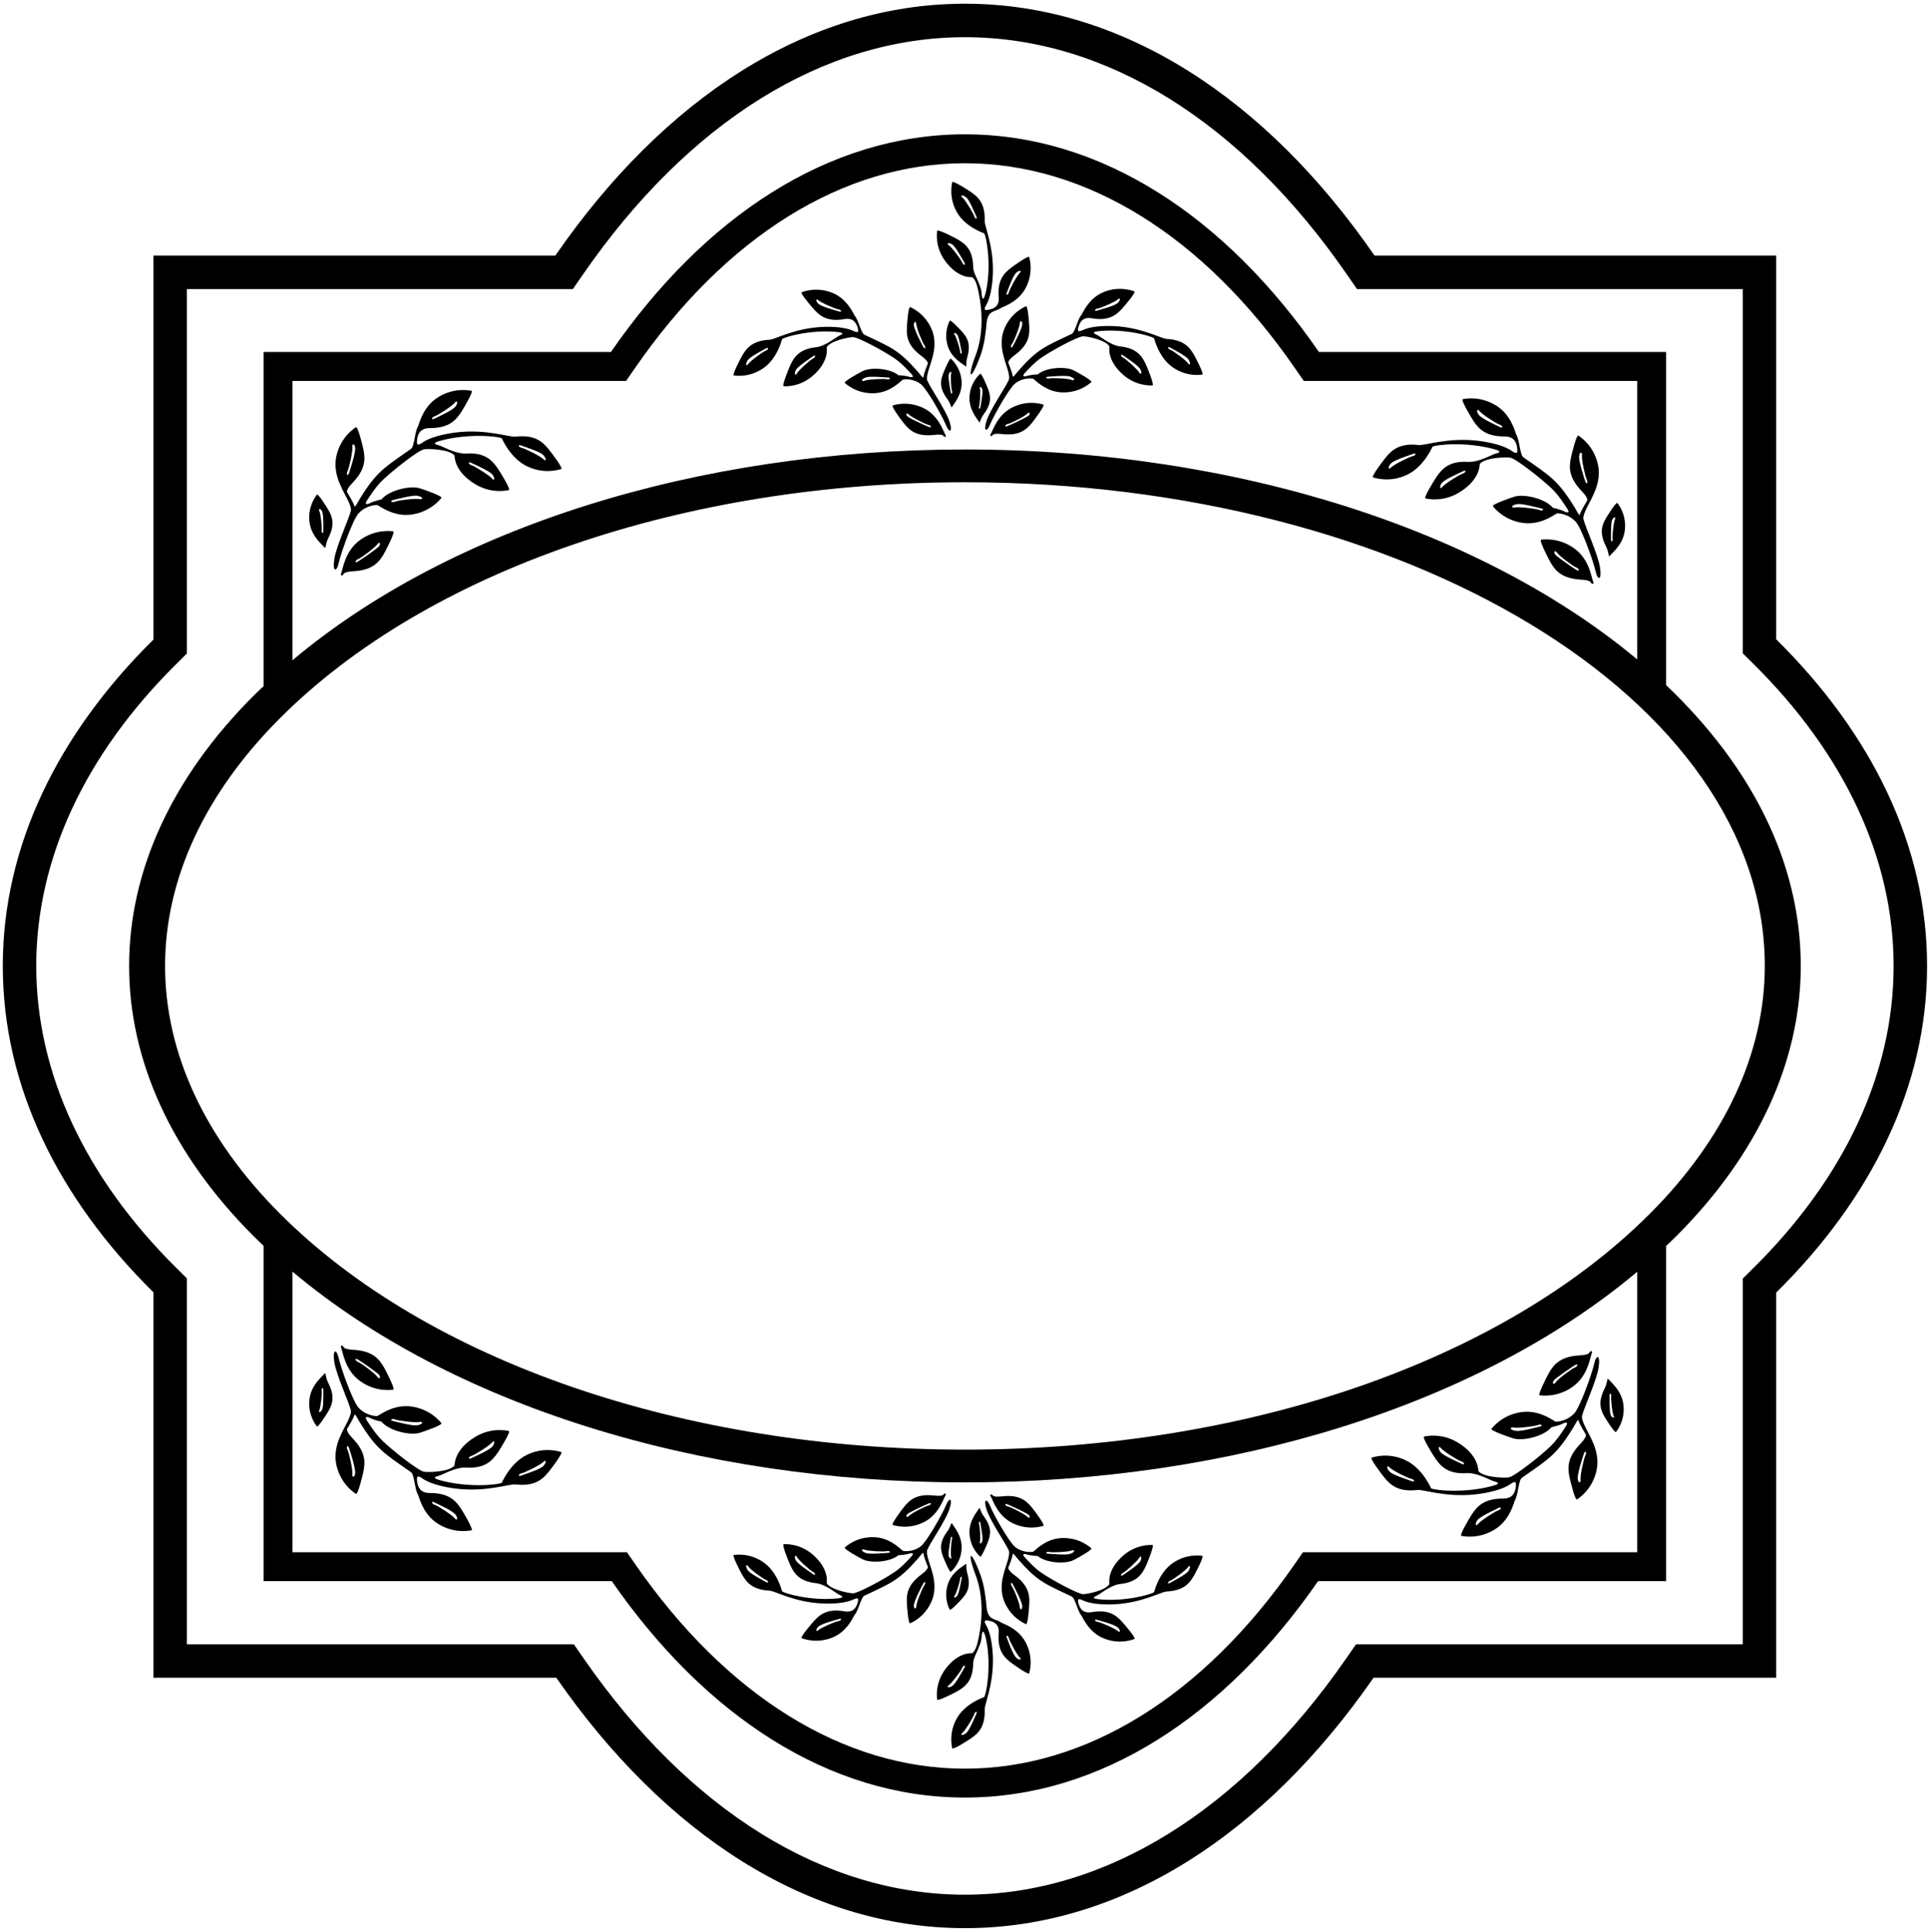 <?xml version="1.0" encoding="UTF-8"?>
<svg xmlns="http://www.w3.org/2000/svg" xmlns:xlink="http://www.w3.org/1999/xlink" width="515pt" height="516pt" viewBox="0 0 515 516" version="1.1">
<g id="surface1">
<path style=" stroke:none;fill-rule:nonzero;fill:rgb(0%,0%,0%);fill-opacity:1;" d="M 474.453 170.762 L 474.453 68.27 L 367.16 68.27 C 338.316 26.488 299.914 0.992 257.75 0.992 C 215.59 0.992 177.184 26.488 148.34 68.27 L 40.98 68.27 L 40.98 170.828 C 15.512 196.004 0.746 225.914 0.746 258 C 0.746 290.086 15.512 319.996 40.98 345.172 L 40.98 448.117 L 148.602 448.117 C 177.418 489.672 215.719 515.004 257.75 515.004 C 299.781 515.004 338.082 489.672 366.898 448.117 L 474.453 448.117 L 474.453 345.238 C 499.965 320.047 514.758 290.113 514.758 258 C 514.758 225.887 499.965 195.953 474.453 170.762 Z M 468.172 338.879 L 465.516 341.504 L 465.516 439.18 L 362.219 439.18 L 359.555 443.023 C 331.363 483.68 295.207 506.07 257.75 506.07 C 220.293 506.07 184.141 483.68 155.945 443.023 L 153.281 439.18 L 49.918 439.18 L 49.918 341.441 L 47.266 338.816 C 22.676 314.512 9.68 286.566 9.68 258 C 9.68 229.434 22.676 201.488 47.266 177.184 L 49.918 174.559 L 49.918 77.207 L 153.027 77.207 L 155.695 73.348 C 183.926 32.453 220.172 9.934 257.75 9.934 C 295.328 9.934 331.574 32.453 359.805 73.348 L 362.473 77.207 L 465.516 77.207 L 465.516 174.496 L 468.172 177.121 C 492.801 201.438 505.816 229.406 505.816 258 C 505.816 286.594 492.801 314.562 468.172 338.879 "/>
<path style=" stroke:none;fill-rule:nonzero;fill:rgb(0%,0%,0%);fill-opacity:1;" d="M 445.043 183.004 L 445.043 94.02 L 352.312 94.02 C 327.379 57.91 294.191 35.875 257.75 35.875 C 221.309 35.875 188.121 57.91 163.188 94.02 L 70.402 94.02 L 70.402 183.262 C 69.492 184.129 68.574 184.996 67.691 185.879 C 45.973 207.598 34.488 232.539 34.488 258 C 34.488 283.461 45.973 308.402 67.691 330.121 C 68.574 331.004 69.492 331.871 70.402 332.738 L 70.402 422.316 L 163.414 422.316 C 188.32 458.23 221.422 480.125 257.75 480.125 C 294.078 480.125 327.18 458.23 352.086 422.316 L 445.043 422.316 L 445.043 332.793 C 445.973 331.906 446.906 331.023 447.809 330.121 C 469.527 308.402 481.012 283.461 481.012 258 C 481.012 230.363 467.781 204.605 445.043 183.004 Z M 78.125 101.746 L 167.242 101.746 L 169.547 98.41 C 193.945 63.066 225.273 43.602 257.75 43.602 C 290.227 43.602 321.555 63.066 345.953 98.41 L 348.258 101.746 L 437.316 101.746 L 437.316 176.129 C 396.613 142.137 331.281 120.059 257.75 120.059 C 186.156 120.059 120.297 140.91 78.125 176.355 Z M 437.316 414.59 L 348.039 414.59 L 345.734 417.914 C 321.371 453.051 290.121 472.402 257.75 472.402 C 225.379 472.402 194.129 453.051 169.766 417.914 L 167.461 414.59 L 78.125 414.59 L 78.125 339.645 C 120.297 375.09 186.156 395.941 257.75 395.941 C 329.309 395.941 395.145 375.109 437.316 339.691 Z M 440.695 324.188 C 401.246 363.641 332.855 387.191 257.75 387.191 C 182.645 387.191 114.254 363.641 74.805 324.188 C 54.711 304.098 44.094 281.211 44.094 258 C 44.094 234.789 54.711 211.902 74.805 191.812 C 114.254 152.359 182.645 128.809 257.75 128.809 C 375.562 128.809 471.406 186.762 471.406 258 C 471.406 281.211 460.789 304.098 440.695 324.188 "/>
<path style=" stroke:none;fill-rule:nonzero;fill:rgb(0%,0%,0%);fill-opacity:1;" d="M 411.273 372.676 C 411.859 372.746 415.969 373.336 420.082 370.398 C 424.191 367.465 424.703 362.652 425.145 361.59 C 425.512 360.711 424.852 360.785 424.633 361.152 C 424.41 361.52 424.191 361.887 421.77 362.031 C 416.75 362.336 414.996 364.492 413.695 366.801 C 413.035 367.977 410.688 372.602 411.273 372.676 Z M 415.262 368.496 C 416.031 367.777 419.738 365.184 420.742 364.602 C 421.621 364.086 421.477 364.969 420.668 365.262 C 419.859 365.555 416.117 368.344 415.531 369.227 C 414.941 370.105 414.375 369.328 415.262 368.496 "/>
<path style=" stroke:none;fill-rule:nonzero;fill:rgb(0%,0%,0%);fill-opacity:1;" d="M 431.664 382.48 C 431.953 382.105 434.027 379.516 433.676 375.488 C 433.324 371.465 430.219 369.152 429.668 368.418 C 429.211 367.809 429.48 369.195 428.598 370.922 C 426.77 374.504 427.539 376.59 428.605 378.426 C 429.145 379.359 431.375 382.855 431.664 382.48 Z M 429.949 372.676 C 429.953 371.859 430.504 372.32 430.375 372.996 C 430.25 373.672 430.648 377.383 431.02 378.145 C 431.387 378.91 430.551 378.793 430.223 377.879 C 429.875 376.926 429.945 373.605 429.949 372.676 "/>
<path style=" stroke:none;fill-rule:nonzero;fill:rgb(0%,0%,0%);fill-opacity:1;" d="M 378.602 397.973 C 380.242 397.781 386.371 400.09 394.512 399.098 C 397.613 398.723 401.414 397.848 403.438 396.41 C 404.941 395.34 405.059 395.914 404.871 397.305 C 404.699 398.605 404.094 400.273 401.496 400.266 C 396.469 400.25 394.582 402.293 393.137 404.516 C 392.402 405.645 389.77 410.113 390.348 410.223 C 390.93 410.332 394.996 411.18 399.281 408.508 C 402.883 406.27 404.031 402.559 404.609 400.809 C 405.57 399.312 405.57 395.379 406.551 394.695 C 413.797 389.621 415.746 388.609 420.254 381.285 C 421.035 380.016 421.523 378.742 421.719 379.621 C 421.895 380.414 423.617 383.16 423.621 383.176 C 423.695 383.598 423.281 384.469 422.199 385.582 C 418.695 389.188 418.691 391.879 419.223 394.477 C 419.492 395.797 420.746 400.828 421.238 400.5 C 421.73 400.172 425.223 397.922 426.402 393.012 C 427.258 389.473 426.062 386.43 425.191 384.594 C 424.594 383.059 422.262 379.574 422.602 378.156 C 423.121 375.965 426.449 368.816 427.004 365.336 C 427.562 361.836 426.418 361.613 425.828 364.258 C 425.242 366.898 422.113 375.707 420.547 377.469 C 419.043 379.16 416.742 379.762 415.52 379.723 C 414.012 378.805 410.664 376.555 406.34 377.18 C 401.34 377.898 398.777 381.164 398.402 381.625 C 398.027 382.082 402.922 383.801 404.215 384.191 C 406.75 384.961 412.32 383.707 414.457 381.188 C 414.461 381.188 416.387 380.844 417.809 380.062 C 418.461 379.867 418.996 379.867 418.184 381.09 C 417.285 382.434 415.957 384.574 414.086 386.375 C 411.445 388.922 404.496 394.402 403.027 394.598 C 401.559 394.793 396.273 394.598 394.906 392.934 C 394.863 392.883 395.141 388.738 389.359 385.27 C 385.027 382.672 380.977 383.586 380.398 383.707 C 379.816 383.824 382.527 388.246 383.281 389.363 C 384.762 391.562 386.691 393.781 391.711 393.477 C 394.641 393.297 398.039 395.406 399.113 395.672 C 399.973 395.887 400.922 396.23 399.051 396.773 C 391.625 398.934 383.246 398.105 382.27 397.52 C 382.258 397.512 380.031 392.199 375.473 390.031 C 370.91 387.859 366.969 389.16 366.402 389.336 C 365.836 389.508 368.961 393.648 369.816 394.691 C 371.5 396.738 373.605 398.555 378.602 397.973 Z M 400.195 403.418 C 399.371 403.66 395.457 406.207 394.816 407.051 C 394.176 407.891 393.891 406.949 394.66 406.008 C 395.555 404.926 399.273 403.285 400.309 402.766 C 401.223 402.309 401.02 403.176 400.195 403.418 Z M 423.484 388.742 C 423.066 389.492 422.062 394.055 422.195 395.105 C 422.328 396.152 421.613 396.273 421.445 395.07 C 421.266 393.766 422.73 389.297 423.105 388.195 C 423.434 387.23 423.902 387.992 423.484 388.742 Z M 411.328 381.039 C 410.203 381.309 406.117 382.391 404.922 382.195 C 403.027 381.887 403.336 381.07 404.367 381.301 C 405.402 381.531 410.035 380.957 410.82 380.613 C 411.605 380.266 412.32 380.801 411.328 381.039 Z M 390.48 390.996 C 389.434 390.492 385.562 388.816 384.777 387.848 C 384.016 386.898 384.262 385.973 384.914 386.805 C 385.57 387.637 389.527 390.117 390.355 390.344 C 391.184 390.57 391.398 391.438 390.48 390.996 Z M 371.199 391.984 C 371.93 392.75 376.105 394.84 376.949 394.984 C 377.797 395.133 378.098 395.977 377.141 395.625 C 376.051 395.223 371.965 393.949 371.16 393.035 C 370.203 391.945 370.465 391.219 371.199 391.984 "/>
<path style=" stroke:none;fill-rule:nonzero;fill:rgb(0%,0%,0%);fill-opacity:1;" d="M 96.23 368.91 C 100.34 371.844 104.453 371.258 105.039 371.184 C 105.625 371.109 103.277 366.488 102.617 365.312 C 101.316 363.004 99.562 360.848 94.543 360.543 C 92.121 360.395 91.902 360.027 91.68 359.66 C 91.461 359.293 90.801 359.219 91.168 360.102 C 91.609 361.16 92.121 365.973 96.23 368.91 Z M 95.57 363.109 C 96.574 363.695 100.281 366.289 101.051 367.008 C 101.938 367.84 101.367 368.617 100.781 367.734 C 100.195 366.855 96.453 364.066 95.645 363.77 C 94.836 363.477 94.691 362.598 95.57 363.109 "/>
<path style=" stroke:none;fill-rule:nonzero;fill:rgb(0%,0%,0%);fill-opacity:1;" d="M 86.645 366.93 C 86.094 367.664 82.984 369.973 82.633 374 C 82.281 378.023 84.359 380.617 84.648 380.992 C 84.938 381.367 87.168 377.867 87.707 376.938 C 88.773 375.102 89.543 373.016 87.715 369.434 C 86.828 367.703 87.102 366.316 86.645 366.93 Z M 86.09 376.391 C 85.762 377.305 84.926 377.422 85.293 376.656 C 85.66 375.895 86.062 372.18 85.934 371.504 C 85.809 370.828 86.355 370.371 86.359 371.188 C 86.367 372.113 86.438 375.434 86.09 376.391 "/>
<path style=" stroke:none;fill-rule:nonzero;fill:rgb(0%,0%,0%);fill-opacity:1;" d="M 140.84 388.539 C 136.277 390.711 134.055 396.023 134.043 396.031 C 133.066 396.617 124.688 397.441 117.262 395.285 C 115.391 394.742 116.34 394.395 117.199 394.184 C 118.27 393.918 121.672 391.809 124.602 391.984 C 129.621 392.289 131.551 390.074 133.031 387.875 C 133.785 386.758 136.496 382.336 135.914 382.215 C 135.336 382.098 131.285 381.184 126.953 383.781 C 121.172 387.246 121.449 391.395 121.406 391.441 C 120.035 393.105 114.754 393.305 113.285 393.105 C 111.816 392.91 104.867 387.43 102.227 384.887 C 100.355 383.086 99.027 380.941 98.129 379.602 C 97.312 378.379 97.852 378.379 98.504 378.574 C 99.926 379.355 101.852 379.699 101.855 379.699 C 103.992 382.219 109.562 383.473 112.098 382.703 C 113.387 382.312 118.281 380.594 117.91 380.133 C 117.535 379.676 114.973 376.41 109.973 375.688 C 105.645 375.066 102.301 377.316 100.793 378.23 C 99.57 378.273 97.27 377.672 95.766 375.98 C 94.199 374.219 91.07 365.41 90.48 362.77 C 89.895 360.125 88.75 360.348 89.309 363.844 C 89.863 367.324 93.188 374.473 93.711 376.664 C 94.051 378.086 91.719 381.566 91.121 383.102 C 90.25 384.938 89.055 387.984 89.906 391.52 C 91.09 396.434 94.582 398.68 95.074 399.008 C 95.566 399.34 96.82 394.305 97.09 392.984 C 97.621 390.387 97.613 387.699 94.113 384.094 C 93.031 382.98 92.617 382.109 92.691 381.688 C 92.695 381.672 94.414 378.926 94.594 378.133 C 94.789 377.254 95.277 378.523 96.059 379.797 C 100.566 387.121 102.512 388.133 109.762 393.203 C 110.738 393.891 110.742 397.824 111.699 399.32 C 112.277 401.066 113.43 404.777 117.027 407.02 C 121.316 409.688 125.383 408.844 125.965 408.73 C 126.547 408.621 123.906 404.156 123.176 403.027 C 121.73 400.801 119.84 398.762 114.812 398.777 C 112.219 398.785 111.613 397.117 111.438 395.816 C 111.254 394.426 111.371 393.852 112.875 394.922 C 114.898 396.359 118.699 397.23 121.797 397.609 C 129.938 398.598 136.07 396.293 137.711 396.484 C 142.703 397.062 144.812 395.246 146.496 393.199 C 147.352 392.16 150.477 388.02 149.91 387.844 C 149.344 387.672 145.402 386.371 140.84 388.539 Z M 125.957 388.855 C 126.785 388.625 130.738 386.145 131.395 385.312 C 132.051 384.484 132.297 385.41 131.531 386.355 C 130.75 387.328 126.879 389.004 125.832 389.508 C 124.914 389.949 125.129 389.082 125.957 388.855 Z M 105.492 379.121 C 106.277 379.469 110.91 380.039 111.945 379.812 C 112.977 379.578 113.281 380.395 111.395 380.703 C 110.191 380.902 106.109 379.82 104.98 379.547 C 103.988 379.312 104.703 378.777 105.492 379.121 Z M 93.207 386.707 C 93.582 387.805 95.047 392.277 94.863 393.582 C 94.699 394.785 93.98 394.664 94.117 393.613 C 94.25 392.562 93.246 388.004 92.828 387.254 C 92.41 386.504 92.879 385.742 93.207 386.707 Z M 116.004 401.273 C 117.039 401.797 120.758 403.438 121.652 404.52 C 122.422 405.457 122.137 406.402 121.496 405.559 C 120.855 404.719 116.941 402.172 116.117 401.93 C 115.293 401.688 115.09 400.816 116.004 401.273 Z M 145.152 391.547 C 144.348 392.457 140.262 393.734 139.172 394.133 C 138.215 394.484 138.516 393.645 139.359 393.496 C 140.207 393.348 144.383 391.258 145.113 390.496 C 145.848 389.73 146.109 390.453 145.152 391.547 "/>
<path style=" stroke:none;fill-rule:nonzero;fill:rgb(0%,0%,0%);fill-opacity:1;" d="M 420.453 146.438 C 416.344 143.504 412.23 144.09 411.645 144.164 C 411.059 144.238 413.406 148.859 414.066 150.035 C 415.367 152.348 417.121 154.504 422.141 154.809 C 424.562 154.953 424.785 155.32 425.004 155.688 C 425.223 156.055 425.887 156.129 425.52 155.246 C 425.074 154.188 424.562 149.375 420.453 146.438 Z M 421.113 152.238 C 420.109 151.652 416.402 149.059 415.637 148.34 C 414.746 147.512 415.316 146.734 415.902 147.613 C 416.488 148.492 420.234 151.285 421.039 151.578 C 421.848 151.871 421.996 152.754 421.113 152.238 "/>
<path style=" stroke:none;fill-rule:nonzero;fill:rgb(0%,0%,0%);fill-opacity:1;" d="M 430.039 148.422 C 430.59 147.684 433.699 145.375 434.051 141.352 C 434.402 137.324 432.324 134.73 432.035 134.355 C 431.746 133.98 429.516 137.48 428.977 138.41 C 427.91 140.246 427.141 142.332 428.973 145.914 C 429.855 147.645 429.582 149.031 430.039 148.422 Z M 430.594 138.957 C 430.926 138.043 431.758 137.93 431.391 138.691 C 431.023 139.453 430.621 143.168 430.75 143.844 C 430.875 144.52 430.328 144.977 430.324 144.16 C 430.32 143.234 430.246 139.914 430.594 138.957 "/>
<path style=" stroke:none;fill-rule:nonzero;fill:rgb(0%,0%,0%);fill-opacity:1;" d="M 375.844 126.809 C 380.406 124.637 382.629 119.324 382.641 119.316 C 383.617 118.73 391.996 117.906 399.426 120.062 C 401.297 120.605 400.344 120.953 399.484 121.164 C 398.414 121.43 395.012 123.539 392.082 123.363 C 387.062 123.059 385.133 125.273 383.652 127.473 C 382.902 128.59 380.188 133.012 380.77 133.133 C 381.348 133.254 385.398 134.168 389.73 131.566 C 395.512 128.102 395.234 123.953 395.277 123.906 C 396.648 122.242 401.934 122.047 403.398 122.242 C 404.867 122.438 411.816 127.918 414.461 130.461 C 416.328 132.262 417.66 134.406 418.555 135.746 C 419.371 136.973 418.832 136.969 418.184 136.773 C 416.758 135.992 414.836 135.648 414.828 135.648 C 412.691 133.129 407.121 131.875 404.586 132.645 C 403.297 133.039 398.402 134.754 398.773 135.215 C 399.148 135.672 401.715 138.938 406.711 139.66 C 411.039 140.285 414.387 138.031 415.891 137.117 C 417.113 137.074 419.414 137.68 420.918 139.367 C 422.484 141.129 425.617 149.938 426.203 152.578 C 426.789 155.223 427.938 155 427.379 151.504 C 426.82 148.023 423.496 140.875 422.973 138.684 C 422.637 137.262 424.965 133.781 425.562 132.246 C 426.434 130.41 427.629 127.363 426.777 123.828 C 425.594 118.914 422.102 116.668 421.609 116.34 C 421.117 116.012 419.867 121.043 419.598 122.363 C 419.062 124.961 419.07 127.648 422.57 131.258 C 423.652 132.371 424.066 133.238 423.992 133.66 C 423.992 133.68 422.27 136.426 422.094 137.215 C 421.898 138.098 421.406 136.824 420.625 135.551 C 416.117 128.227 414.172 127.219 406.922 122.145 C 405.945 121.461 405.941 117.523 404.984 116.027 C 404.406 114.281 403.254 110.57 399.656 108.328 C 395.367 105.66 391.301 106.504 390.723 106.617 C 390.141 106.727 392.777 111.191 393.512 112.324 C 394.953 114.547 396.844 116.586 401.871 116.574 C 404.465 116.566 405.07 118.23 405.246 119.531 C 405.434 120.926 405.312 121.496 403.809 120.43 C 401.785 118.988 397.984 118.117 394.887 117.738 C 386.746 116.75 380.613 119.055 378.973 118.863 C 373.98 118.285 371.871 120.102 370.188 122.148 C 369.332 123.188 366.211 127.328 366.773 127.504 C 367.34 127.68 371.285 128.977 375.844 126.809 Z M 390.727 126.492 C 389.898 126.723 385.945 129.203 385.289 130.035 C 384.633 130.863 384.387 129.938 385.152 128.992 C 385.934 128.02 389.809 126.344 390.852 125.84 C 391.773 125.398 391.555 126.266 390.727 126.492 Z M 411.191 136.227 C 410.406 135.879 405.773 135.309 404.742 135.535 C 403.707 135.77 403.402 134.953 405.293 134.645 C 406.492 134.445 410.574 135.527 411.703 135.801 C 412.695 136.039 411.98 136.574 411.191 136.227 Z M 423.477 128.641 C 423.105 127.543 421.637 123.07 421.82 121.77 C 421.988 120.562 422.703 120.684 422.566 121.734 C 422.438 122.785 423.438 127.344 423.855 128.094 C 424.273 128.844 423.809 129.605 423.477 128.641 Z M 400.684 114.074 C 399.645 113.555 395.926 111.914 395.035 110.828 C 394.262 109.891 394.547 108.945 395.188 109.789 C 395.828 110.633 399.742 113.176 400.566 113.418 C 401.391 113.66 401.594 114.531 400.684 114.074 Z M 371.531 123.805 C 372.336 122.891 376.422 121.613 377.512 121.215 C 378.469 120.863 378.172 121.703 377.324 121.852 C 376.477 122 372.301 124.09 371.57 124.855 C 370.84 125.617 370.574 124.895 371.531 123.805 "/>
<path style=" stroke:none;fill-rule:nonzero;fill:rgb(0%,0%,0%);fill-opacity:1;" d="M 105.039 141.93 C 104.453 141.855 100.34 141.27 96.23 144.203 C 92.121 147.141 91.609 151.953 91.168 153.012 C 90.801 153.895 91.461 153.82 91.68 153.453 C 91.902 153.086 92.121 152.719 94.543 152.57 C 99.562 152.27 101.316 150.113 102.617 147.801 C 103.277 146.629 105.625 142.004 105.039 141.93 Z M 101.051 146.105 C 100.281 146.824 96.574 149.418 95.57 150.004 C 94.691 150.516 94.836 149.637 95.645 149.344 C 96.453 149.051 100.195 146.262 100.781 145.379 C 101.367 144.496 101.938 145.277 101.051 146.105 "/>
<path style=" stroke:none;fill-rule:nonzero;fill:rgb(0%,0%,0%);fill-opacity:1;" d="M 84.648 132.121 C 84.359 132.496 82.281 135.09 82.633 139.113 C 82.984 143.141 86.094 145.449 86.645 146.188 C 87.102 146.797 86.828 145.41 87.715 143.68 C 89.543 140.098 88.773 138.012 87.707 136.18 C 87.168 135.246 84.938 131.746 84.648 132.121 Z M 86.359 141.93 C 86.355 142.742 85.809 142.285 85.934 141.609 C 86.062 140.934 85.66 137.219 85.293 136.457 C 84.926 135.695 85.762 135.809 86.09 136.723 C 86.438 137.68 86.367 141 86.359 141.93 "/>
<path style=" stroke:none;fill-rule:nonzero;fill:rgb(0%,0%,0%);fill-opacity:1;" d="M 137.711 116.633 C 136.07 116.82 129.938 114.516 121.797 115.504 C 118.699 115.883 114.898 116.754 112.875 118.191 C 111.371 119.262 111.254 118.691 111.438 117.297 C 111.613 115.996 112.219 114.328 114.812 114.34 C 119.84 114.352 121.73 112.312 123.176 110.09 C 123.906 108.957 126.547 104.492 125.965 104.383 C 125.383 104.27 121.316 103.426 117.027 106.094 C 113.43 108.336 112.277 112.047 111.699 113.793 C 110.742 115.289 110.738 119.223 109.762 119.91 C 102.512 124.984 100.566 125.992 96.059 133.316 C 95.277 134.59 94.789 135.863 94.594 134.98 C 94.414 134.188 92.695 131.445 92.691 131.426 C 92.617 131.004 93.031 130.137 94.113 129.023 C 97.613 125.414 97.621 122.727 97.09 120.129 C 96.82 118.809 95.566 113.773 95.074 114.105 C 94.582 114.434 91.09 116.684 89.906 121.594 C 89.055 125.133 90.25 128.176 91.121 130.012 C 91.719 131.547 94.051 135.027 93.711 136.449 C 93.188 138.641 89.863 145.789 89.309 149.27 C 88.75 152.766 89.895 152.988 90.48 150.348 C 91.07 147.703 94.199 138.895 95.766 137.133 C 97.27 135.441 99.57 134.84 100.793 134.883 C 102.301 135.797 105.645 138.051 109.973 137.426 C 114.973 136.703 117.535 133.438 117.91 132.98 C 118.281 132.52 113.387 130.805 112.098 130.41 C 109.562 129.641 103.992 130.895 101.855 133.414 C 101.852 133.414 99.926 133.758 98.504 134.539 C 97.852 134.734 97.312 134.738 98.129 133.512 C 99.027 132.172 100.355 130.027 102.227 128.227 C 104.867 125.684 111.816 120.203 113.285 120.008 C 114.754 119.812 120.035 120.008 121.406 121.672 C 121.449 121.723 121.172 125.867 126.953 129.336 C 131.285 131.934 135.336 131.02 135.914 130.898 C 136.496 130.777 133.785 126.355 133.031 125.238 C 131.551 123.039 129.621 120.824 124.602 121.129 C 121.672 121.309 118.27 119.195 117.199 118.93 C 116.34 118.719 115.391 118.371 117.262 117.828 C 124.688 115.672 133.066 116.496 134.043 117.082 C 134.055 117.09 136.277 122.402 140.84 124.574 C 145.402 126.742 149.344 125.445 149.91 125.27 C 150.477 125.094 147.352 120.953 146.496 119.914 C 144.812 117.867 142.703 116.051 137.711 116.633 Z M 116.117 111.184 C 116.941 110.941 120.855 108.395 121.496 107.555 C 122.137 106.715 122.422 107.656 121.652 108.594 C 120.758 109.68 117.039 111.32 116.004 111.84 C 115.09 112.297 115.293 111.426 116.117 111.184 Z M 92.828 125.859 C 93.246 125.109 94.25 120.551 94.117 119.5 C 93.98 118.449 94.699 118.328 94.863 119.531 C 95.047 120.836 93.582 125.309 93.207 126.406 C 92.879 127.371 92.41 126.609 92.828 125.859 Z M 104.98 133.566 C 106.109 133.297 110.191 132.211 111.395 132.41 C 113.281 132.719 112.977 133.535 111.945 133.305 C 110.91 133.074 106.277 133.645 105.492 133.992 C 104.703 134.34 103.988 133.805 104.98 133.566 Z M 125.832 123.605 C 126.879 124.109 130.75 125.785 131.531 126.758 C 132.297 127.703 132.051 128.629 131.395 127.801 C 130.738 126.969 126.785 124.488 125.957 124.262 C 125.129 124.031 124.914 123.164 125.832 123.605 Z M 145.113 122.617 C 144.383 121.855 140.207 119.766 139.359 119.617 C 138.516 119.469 138.215 118.629 139.172 118.98 C 140.262 119.379 144.348 120.656 145.152 121.57 C 146.109 122.66 145.848 123.383 145.113 122.617 "/>
<path style=" stroke:none;fill-rule:nonzero;fill:rgb(0%,0%,0%);fill-opacity:1;" d="M 270.527 406.852 C 274.629 408.84 278.199 407.691 278.711 407.535 C 279.219 407.383 276.43 403.625 275.664 402.68 C 274.156 400.824 272.266 399.172 267.758 399.66 C 265.578 399.898 265.328 399.605 265.074 399.312 C 264.824 399.02 264.227 399.055 264.688 399.781 C 265.238 400.66 266.426 404.863 270.527 406.852 Z M 269.059 401.789 C 270.039 402.16 273.734 403.902 274.527 404.426 C 275.441 405.031 275.055 405.809 274.398 405.113 C 273.742 404.422 269.988 402.508 269.227 402.367 C 268.465 402.23 268.199 401.469 269.059 401.789 "/>
<path style=" stroke:none;fill-rule:nonzero;fill:rgb(0%,0%,0%);fill-opacity:1;" d="M 261.832 415.773 C 262.148 416.062 263.602 412.609 263.941 411.699 C 264.609 409.906 264.977 407.934 262.805 405.023 C 261.758 403.621 261.789 402.344 261.473 402.957 C 261.098 403.695 258.684 406.223 258.98 409.855 C 259.277 413.492 261.52 415.484 261.832 415.773 Z M 261.867 406.789 C 262.016 407.613 262.582 410.555 262.418 411.461 C 262.262 412.324 261.539 412.551 261.75 411.816 C 261.961 411.082 261.754 407.719 261.539 407.137 C 261.324 406.555 261.742 406.062 261.867 406.789 "/>
<path style=" stroke:none;fill-rule:nonzero;fill:rgb(0%,0%,0%);fill-opacity:1;" d="M 269.465 414.133 C 269.98 415.344 268.434 418.797 268.137 420.254 C 267.641 422.02 267.039 424.906 268.336 427.926 C 270.133 432.113 273.578 433.586 274.066 433.805 C 274.555 434.023 274.906 429.355 274.945 428.141 C 275.023 425.746 274.609 423.355 270.945 420.68 C 269.816 419.852 269.316 419.141 269.316 418.754 C 269.316 418.738 270.434 416.035 270.469 415.305 C 270.512 414.492 271.137 415.551 272.027 416.562 C 277.148 422.395 279.035 422.996 286.254 426.41 C 287.227 426.871 287.824 430.371 288.906 431.555 C 289.684 433.023 291.273 436.152 294.812 437.598 C 299.035 439.32 302.523 437.953 303.023 437.766 C 303.523 437.578 300.5 434.008 299.676 433.113 C 298.055 431.352 296.062 429.824 291.594 430.602 C 289.285 431 288.492 429.609 288.141 428.477 C 287.766 427.27 287.781 426.742 289.281 427.465 C 291.301 428.438 294.812 428.637 297.629 428.5 C 305.023 428.148 310.125 425.164 311.613 425.086 C 316.145 424.844 317.742 422.91 318.934 420.832 C 319.535 419.777 321.684 415.617 321.156 415.551 C 320.625 415.48 316.922 414.922 313.191 417.543 C 309.465 420.168 308.293 425.23 308.285 425.238 C 307.504 425.91 300.176 427.914 293.238 427.121 C 291.492 426.922 292.285 426.473 293.016 426.152 C 293.93 425.754 296.637 423.359 299.27 423.074 C 303.781 422.582 305.16 420.32 306.145 418.137 C 306.645 417.031 308.387 412.684 307.852 412.664 C 307.316 412.645 303.574 412.449 300.117 415.414 C 295.5 419.379 296.375 423.027 296.344 423.074 C 295.379 424.766 290.707 425.738 289.371 425.789 C 288.035 425.836 281.023 422.016 278.285 420.152 C 276.348 418.836 274.84 417.133 273.84 416.074 C 272.93 415.109 273.406 415.027 274.016 415.102 C 275.402 415.582 277.164 415.598 277.168 415.598 C 279.449 417.512 284.598 417.781 286.738 416.711 C 287.824 416.168 291.918 413.898 291.516 413.547 C 291.113 413.195 288.34 410.68 283.781 410.797 C 279.84 410.898 277.203 413.406 276.004 414.453 C 274.922 414.672 272.781 414.488 271.188 413.211 C 269.527 411.883 265.402 404.52 264.48 402.258 C 263.559 399.996 262.57 400.367 263.598 403.395 C 264.621 406.406 268.664 412.262 269.465 414.133 Z M 270.539 423.141 C 271.039 424.062 273.02 427.816 273.059 429.004 C 273.09 430.102 272.438 430.102 272.395 429.148 C 272.355 428.195 270.77 424.289 270.285 423.688 C 269.801 423.082 270.098 422.332 270.539 423.141 Z M 293.027 432.645 C 294.031 432.949 297.59 433.844 298.547 434.672 C 299.375 435.391 299.266 436.273 298.566 435.621 C 297.867 434.969 294 433.297 293.23 433.207 C 292.461 433.117 292.148 432.375 293.027 432.645 Z M 312.629 422.176 C 313.359 421.918 316.758 419.426 317.293 418.633 C 317.828 417.844 318.172 418.449 317.484 419.562 C 316.91 420.496 313.469 422.254 312.559 422.773 C 311.762 423.23 311.898 422.438 312.629 422.176 Z M 300 420.082 C 300.703 419.754 303.844 416.945 304.301 416.109 C 304.758 415.27 305.117 416.055 304.582 417.016 C 304.031 417.996 300.844 420.074 299.988 420.68 C 299.238 421.215 299.297 420.41 300 420.082 Z M 280.316 414.531 C 281.066 414.719 285.277 414.523 286.16 414.164 C 287.047 413.801 287.441 414.48 285.805 415.043 C 284.77 415.398 280.973 415.055 279.926 414.988 C 279.008 414.926 279.562 414.34 280.316 414.531 "/>
<path style=" stroke:none;fill-rule:nonzero;fill:rgb(0%,0%,0%);fill-opacity:1;" d="M 246.648 406.625 C 250.75 404.637 251.938 400.434 252.488 399.559 C 252.949 398.828 252.352 398.797 252.102 399.09 C 251.848 399.383 251.598 399.676 249.422 399.438 C 244.91 398.945 243.02 400.598 241.512 402.457 C 240.746 403.402 237.953 407.16 238.465 407.312 C 238.977 407.469 242.547 408.613 246.648 406.625 Z M 242.648 404.203 C 243.441 403.68 247.137 401.938 248.113 401.566 C 248.977 401.242 248.715 402.004 247.949 402.145 C 247.188 402.281 243.434 404.195 242.777 404.891 C 242.121 405.586 241.734 404.809 242.648 404.203 "/>
<path style=" stroke:none;fill-rule:nonzero;fill:rgb(0%,0%,0%);fill-opacity:1;" d="M 251.891 415.73 C 252.23 416.645 253.684 420.094 254 419.805 C 254.312 419.516 256.555 417.523 256.852 413.891 C 257.148 410.254 254.734 407.73 254.355 406.988 C 254.043 406.379 254.074 407.652 253.023 409.059 C 250.852 411.965 251.223 413.938 251.891 415.73 Z M 253.965 410.82 C 254.09 410.098 254.508 410.59 254.293 411.172 C 254.078 411.754 253.871 415.117 254.082 415.852 C 254.293 416.586 253.57 416.355 253.414 415.492 C 253.25 414.59 253.816 411.645 253.965 410.82 "/>
<path style=" stroke:none;fill-rule:nonzero;fill:rgb(0%,0%,0%);fill-opacity:1;" d="M 253.102 423.406 C 252.102 426.914 253.5 429.566 253.691 429.945 C 253.887 430.328 256.461 427.605 257.098 426.871 C 258.352 425.43 259.391 423.711 258.379 420.223 C 257.891 418.543 258.367 417.359 257.859 417.824 C 257.242 418.379 254.098 419.898 253.102 423.406 Z M 256.883 421.547 C 256.727 422.371 256.227 425.328 255.758 426.113 C 255.309 426.867 254.547 426.828 255.004 426.215 C 255.461 425.602 256.445 422.379 256.449 421.758 C 256.453 421.137 257.016 420.824 256.883 421.547 "/>
<path style=" stroke:none;fill-rule:nonzero;fill:rgb(0%,0%,0%);fill-opacity:1;" d="M 247.715 413.906 C 248.512 412.035 252.555 406.184 253.574 403.172 C 254.605 400.145 253.617 399.773 252.695 402.035 C 251.77 404.297 247.648 411.656 245.988 412.988 C 244.395 414.262 242.254 414.449 241.176 414.227 C 239.973 413.184 237.336 410.672 233.395 410.57 C 228.836 410.453 226.062 412.969 225.66 413.32 C 225.258 413.676 229.352 415.945 230.438 416.488 C 232.578 417.559 237.723 417.289 240.008 415.371 C 240.012 415.371 241.773 415.359 243.16 414.879 C 243.77 414.805 244.246 414.883 243.336 415.848 C 242.336 416.906 240.824 418.613 238.891 419.93 C 236.152 421.793 229.141 425.613 227.805 425.566 C 226.469 425.516 221.797 424.539 220.828 422.852 C 220.801 422.801 221.676 419.156 217.059 415.191 C 213.602 412.223 209.855 412.422 209.324 412.441 C 208.789 412.461 210.531 416.805 211.031 417.914 C 212.016 420.094 213.395 422.359 217.906 422.848 C 220.539 423.137 223.246 425.527 224.156 425.93 C 224.891 426.246 225.684 426.699 223.938 426.898 C 217.004 427.691 209.672 425.688 208.891 425.016 C 208.883 425.008 207.711 419.945 203.984 417.32 C 200.254 414.699 196.551 415.254 196.02 415.324 C 195.488 415.395 197.641 419.551 198.242 420.609 C 199.43 422.684 201.031 424.617 205.562 424.859 C 207.051 424.941 212.152 427.922 219.547 428.277 C 222.363 428.414 225.875 428.215 227.895 427.238 C 229.395 426.52 229.41 427.043 229.035 428.254 C 228.684 429.387 227.891 430.777 225.582 430.375 C 221.113 429.602 219.121 431.129 217.5 432.887 C 216.676 433.781 213.652 437.355 214.152 437.543 C 214.652 437.727 218.141 439.098 222.363 437.375 C 225.902 435.926 227.492 432.801 228.27 431.332 C 229.352 430.148 229.949 426.648 230.926 426.188 C 238.141 422.773 240.027 422.168 245.148 416.34 C 246.035 415.324 246.664 414.266 246.707 415.078 C 246.742 415.812 247.859 418.516 247.859 418.531 C 247.859 418.918 247.359 419.629 246.23 420.453 C 242.562 423.133 242.152 425.523 242.23 427.914 C 242.27 429.129 242.621 433.797 243.109 433.578 C 243.598 433.359 247.043 431.891 248.84 427.703 C 250.137 424.684 249.535 421.793 249.039 420.027 C 248.742 418.57 247.195 415.121 247.715 413.906 Z M 237.246 414.762 C 236.203 414.832 232.406 415.176 231.367 414.82 C 229.734 414.258 230.129 413.578 231.016 413.938 C 231.898 414.301 236.105 414.492 236.859 414.305 C 237.609 414.117 238.164 414.703 237.246 414.762 Z M 217.188 420.457 C 216.336 419.852 213.145 417.773 212.594 416.789 C 212.059 415.832 212.418 415.047 212.875 415.883 C 213.332 416.723 216.473 419.531 217.176 419.859 C 217.879 420.188 217.938 420.988 217.188 420.457 Z M 204.617 422.551 C 203.707 422.027 200.266 420.273 199.691 419.34 C 199.004 418.223 199.348 417.617 199.883 418.41 C 200.418 419.203 203.816 421.695 204.547 421.953 C 205.277 422.215 205.414 423.008 204.617 422.551 Z M 223.945 432.984 C 223.176 433.074 219.309 434.746 218.609 435.398 C 217.91 436.047 217.801 435.164 218.629 434.449 C 219.586 433.617 223.145 432.723 224.148 432.418 C 225.027 432.152 224.715 432.895 223.945 432.984 Z M 246.891 423.461 C 246.406 424.066 244.82 427.969 244.781 428.926 C 244.738 429.879 244.086 429.879 244.117 428.781 C 244.156 427.594 246.137 423.84 246.637 422.918 C 247.078 422.109 247.375 422.855 246.891 423.461 "/>
<path style=" stroke:none;fill-rule:nonzero;fill:rgb(0%,0%,0%);fill-opacity:1;" d="M 267.492 433.422 C 265.906 432.211 263.875 432.949 263.535 429.27 C 263.32 426.934 262.977 423.555 261.852 420.508 C 259.297 413.598 258.172 414.219 260.645 420.805 C 262.324 425.277 262.828 431.367 261.184 438.504 C 260.879 439.836 260.414 441.074 259.695 441.574 C 259.645 441.605 255.938 441.055 252.395 446 C 249.738 449.707 250.262 453.414 250.328 453.945 C 250.395 454.477 254.57 452.363 255.629 451.77 C 257.719 450.598 259.852 449.023 259.945 444.488 C 259.973 443.199 260.477 442.262 260.992 441.094 C 261.539 439.859 262.098 438.418 262.133 437.906 C 262.387 434.043 263.102 436.402 263.453 438.125 C 264.848 444.965 263.492 452.441 262.891 453.277 C 262.883 453.289 257.941 454.898 255.656 458.84 C 253.367 462.781 254.246 466.426 254.359 466.949 C 254.477 467.469 258.434 464.965 259.43 464.27 C 261.395 462.906 263.184 461.145 263.027 456.609 C 262.977 455.117 265.504 449.777 265.211 442.379 C 265.102 439.562 264.594 436.082 263.449 434.156 C 262.598 432.723 263.121 432.66 264.359 432.93 C 265.52 433.18 266.973 433.848 266.773 436.184 C 266.391 440.703 268.09 442.555 269.984 444.016 C 270.945 444.758 274.77 447.457 274.91 446.945 C 275.055 446.43 276.113 442.836 274.027 438.781 C 272.277 435.379 269.023 434.07 267.492 433.422 Z M 257.629 445.41 C 257.098 446.316 255.305 449.676 254.375 450.309 C 253.469 450.926 252.652 450.637 253.445 450.109 C 254.242 449.578 256.766 446.207 257.031 445.477 C 257.297 444.75 258.094 444.617 257.629 445.41 Z M 260.809 457.754 C 260.367 458.703 258.922 462.285 258.039 462.938 C 256.988 463.719 256.355 463.43 257.098 462.828 C 257.84 462.227 260.027 458.625 260.223 457.875 C 260.414 457.125 261.195 456.918 260.809 457.754 Z M 271.438 442.754 C 270.527 441.871 269.328 438.406 268.934 437.434 C 268.59 436.582 269.359 436.828 269.516 437.586 C 269.672 438.348 271.676 442.055 272.387 442.691 C 273.094 443.332 272.227 443.52 271.438 442.754 "/>
<path style=" stroke:none;fill-rule:nonzero;fill:rgb(0%,0%,0%);fill-opacity:1;" d="M 270.527 108.758 C 266.426 110.746 265.238 114.949 264.688 115.824 C 264.227 116.555 264.824 116.59 265.074 116.297 C 265.328 116.004 265.578 115.711 267.758 115.945 C 272.266 116.438 274.156 114.785 275.664 112.93 C 276.43 111.984 279.219 108.227 278.711 108.07 C 278.199 107.918 274.629 106.77 270.527 108.758 Z M 274.527 111.184 C 273.734 111.703 270.039 113.449 269.059 113.816 C 268.199 114.141 268.465 113.379 269.227 113.242 C 269.988 113.102 273.742 111.188 274.398 110.492 C 275.055 109.801 275.441 110.578 274.527 111.184 "/>
<path style=" stroke:none;fill-rule:nonzero;fill:rgb(0%,0%,0%);fill-opacity:1;" d="M 263.941 103.91 C 263.602 102.996 262.148 99.547 261.832 99.836 C 261.52 100.125 259.277 102.117 258.98 105.754 C 258.684 109.387 261.098 111.914 261.473 112.652 C 261.789 113.266 261.758 111.988 262.805 110.586 C 264.977 107.676 264.609 105.703 263.941 103.91 Z M 261.867 108.82 C 261.742 109.547 261.324 109.055 261.539 108.473 C 261.754 107.891 261.961 104.527 261.75 103.793 C 261.539 103.059 262.262 103.285 262.418 104.148 C 262.582 105.051 262.016 107.996 261.867 108.82 "/>
<path style=" stroke:none;fill-rule:nonzero;fill:rgb(0%,0%,0%);fill-opacity:1;" d="M 272.027 99.047 C 271.137 100.059 270.512 101.117 270.469 100.305 C 270.434 99.574 269.316 96.871 269.316 96.855 C 269.316 96.469 269.816 95.758 270.945 94.93 C 274.609 92.254 275.023 89.859 274.945 87.469 C 274.906 86.254 274.555 81.586 274.066 81.805 C 273.578 82.023 270.133 83.492 268.336 87.684 C 267.039 90.699 267.641 93.59 268.137 95.355 C 268.434 96.812 269.98 100.266 269.465 101.477 C 268.664 103.348 264.621 109.199 263.598 112.215 C 262.57 115.238 263.559 115.609 264.48 113.352 C 265.402 111.09 269.527 103.727 271.188 102.398 C 272.781 101.121 274.922 100.938 276.004 101.156 C 277.203 102.203 279.84 104.711 283.781 104.812 C 288.34 104.93 291.113 102.414 291.516 102.062 C 291.918 101.711 287.824 99.441 286.738 98.898 C 284.598 97.824 279.449 98.098 277.168 100.012 C 277.164 100.012 275.402 100.027 274.016 100.508 C 273.406 100.578 272.93 100.5 273.84 99.535 C 274.84 98.477 276.348 96.773 278.285 95.453 C 281.023 93.594 288.035 89.77 289.371 89.82 C 290.707 89.867 295.379 90.844 296.344 92.531 C 296.375 92.582 295.5 96.23 300.117 100.191 C 303.574 103.16 307.316 102.961 307.852 102.941 C 308.387 102.926 306.645 98.578 306.145 97.473 C 305.16 95.289 303.781 93.023 299.27 92.535 C 296.637 92.25 293.93 89.855 293.016 89.457 C 292.285 89.137 291.492 88.688 293.238 88.484 C 300.176 87.695 307.504 89.699 308.285 90.371 C 308.293 90.379 309.465 95.441 313.191 98.062 C 316.922 100.688 320.625 100.129 321.156 100.059 C 321.684 99.988 319.535 95.832 318.934 94.777 C 317.742 92.699 316.145 90.766 311.613 90.523 C 310.125 90.445 305.023 87.461 297.629 87.105 C 294.812 86.973 291.301 87.172 289.281 88.145 C 287.781 88.867 287.766 88.34 288.141 87.129 C 288.492 86 289.285 84.609 291.594 85.008 C 296.062 85.785 298.055 84.254 299.676 82.496 C 300.5 81.602 303.523 78.027 303.023 77.844 C 302.523 77.656 299.035 76.285 294.812 78.012 C 291.273 79.457 289.684 82.586 288.906 84.051 C 287.824 85.238 287.227 88.738 286.254 89.199 C 279.035 92.613 277.148 93.215 272.027 99.047 Z M 270.285 91.922 C 270.77 91.316 272.355 87.414 272.395 86.461 C 272.438 85.504 273.09 85.508 273.059 86.602 C 273.02 87.789 271.039 91.547 270.539 92.469 C 270.098 93.273 269.801 92.527 270.285 91.922 Z M 279.926 100.621 C 280.973 100.551 284.77 100.211 285.805 100.566 C 287.441 101.129 287.047 101.809 286.16 101.445 C 285.277 101.082 281.066 100.891 280.316 101.078 C 279.562 101.266 279.008 100.684 279.926 100.621 Z M 299.988 94.926 C 300.844 95.531 304.031 97.609 304.582 98.594 C 305.117 99.551 304.758 100.34 304.301 99.5 C 303.844 98.66 300.703 95.855 300 95.527 C 299.297 95.199 299.238 94.395 299.988 94.926 Z M 312.559 92.836 C 313.469 93.355 316.91 95.113 317.484 96.047 C 318.172 97.16 317.828 97.766 317.293 96.973 C 316.758 96.184 313.359 93.691 312.629 93.43 C 311.898 93.172 311.762 92.379 312.559 92.836 Z M 293.23 82.402 C 294 82.312 297.867 80.641 298.566 79.988 C 299.266 79.336 299.375 80.219 298.547 80.938 C 297.59 81.766 294.031 82.66 293.027 82.965 C 292.148 83.234 292.461 82.492 293.23 82.402 "/>
<path style=" stroke:none;fill-rule:nonzero;fill:rgb(0%,0%,0%);fill-opacity:1;" d="M 246.648 108.984 C 242.547 106.996 238.977 108.141 238.465 108.297 C 237.953 108.449 240.746 112.207 241.512 113.152 C 243.02 115.012 244.91 116.66 249.422 116.172 C 251.598 115.934 251.848 116.227 252.102 116.52 C 252.352 116.812 252.949 116.777 252.488 116.051 C 251.938 115.176 250.75 110.973 246.648 108.984 Z M 248.113 114.039 C 247.137 113.672 243.441 111.93 242.648 111.406 C 241.734 110.801 242.121 110.023 242.777 110.719 C 243.434 111.414 247.188 113.324 247.949 113.465 C 248.715 113.605 248.977 114.363 248.113 114.039 "/>
<path style=" stroke:none;fill-rule:nonzero;fill:rgb(0%,0%,0%);fill-opacity:1;" d="M 254 95.805 C 253.684 95.516 252.23 98.965 251.891 99.875 C 251.223 101.672 250.852 103.645 253.023 106.551 C 254.074 107.953 254.043 109.23 254.355 108.617 C 254.734 107.879 257.148 105.355 256.852 101.719 C 256.555 98.086 254.312 96.094 254 95.805 Z M 253.965 104.785 C 253.816 103.961 253.25 101.02 253.414 100.117 C 253.57 99.254 254.293 99.023 254.082 99.758 C 253.871 100.492 254.078 103.855 254.293 104.438 C 254.508 105.02 254.09 105.512 253.965 104.785 "/>
<path style=" stroke:none;fill-rule:nonzero;fill:rgb(0%,0%,0%);fill-opacity:1;" d="M 253.691 85.66 C 253.5 86.043 252.102 88.695 253.102 92.203 C 254.098 95.711 257.242 97.227 257.859 97.785 C 258.367 98.25 257.891 97.066 258.379 95.383 C 259.391 91.898 258.352 90.18 257.098 88.734 C 256.461 88 253.887 85.281 253.691 85.66 Z M 256.449 93.852 C 256.445 93.23 255.461 90.008 255.004 89.395 C 254.547 88.781 255.309 88.742 255.758 89.496 C 256.227 90.281 256.727 93.238 256.883 94.062 C 257.016 94.785 256.453 94.473 256.449 93.852 "/>
<path style=" stroke:none;fill-rule:nonzero;fill:rgb(0%,0%,0%);fill-opacity:1;" d="M 247.715 101.699 C 247.195 100.488 248.742 97.035 249.039 95.578 C 249.535 93.812 250.137 90.926 248.84 87.906 C 247.043 83.719 243.598 82.246 243.109 82.027 C 242.621 81.812 242.27 86.48 242.23 87.695 C 242.152 90.086 242.562 92.477 246.23 95.152 C 247.359 95.98 247.859 96.691 247.859 97.078 C 247.859 97.094 246.742 99.797 246.707 100.527 C 246.664 101.344 246.035 100.285 245.148 99.27 C 240.027 93.438 238.141 92.836 230.926 89.422 C 229.949 88.961 229.352 85.461 228.27 84.277 C 227.492 82.809 225.902 79.684 222.363 78.234 C 218.141 76.512 214.652 77.879 214.152 78.066 C 213.652 78.254 216.676 81.828 217.5 82.723 C 219.121 84.48 221.113 86.008 225.582 85.234 C 227.891 84.832 228.684 86.223 229.035 87.355 C 229.41 88.562 229.395 89.09 227.895 88.367 C 225.875 87.395 222.363 87.195 219.547 87.332 C 212.152 87.688 207.051 90.668 205.562 90.746 C 201.031 90.988 199.43 92.926 198.242 95 C 197.641 96.055 195.488 100.215 196.02 100.285 C 196.551 100.355 200.254 100.91 203.984 98.285 C 207.711 95.664 208.883 90.602 208.891 90.594 C 209.672 89.922 217.004 87.918 223.938 88.711 C 225.684 88.91 224.891 89.359 224.156 89.68 C 223.246 90.078 220.539 92.473 217.906 92.758 C 213.395 93.25 212.016 95.516 211.031 97.695 C 210.531 98.805 208.789 103.148 209.324 103.168 C 209.855 103.188 213.602 103.387 217.059 100.414 C 221.676 96.453 220.801 92.809 220.828 92.758 C 221.797 91.07 226.469 90.094 227.805 90.043 C 229.141 89.996 236.152 93.816 238.891 95.68 C 240.824 96.996 242.336 98.699 243.336 99.762 C 244.246 100.723 243.77 100.805 243.16 100.73 C 241.773 100.25 240.012 100.234 240.008 100.238 C 237.723 98.32 232.578 98.051 230.438 99.121 C 229.352 99.664 225.258 101.934 225.66 102.285 C 226.062 102.637 228.836 105.156 233.395 105.035 C 237.336 104.938 239.973 102.426 241.176 101.383 C 242.254 101.16 244.395 101.348 245.988 102.621 C 247.648 103.953 251.77 111.312 252.695 113.574 C 253.617 115.836 254.605 115.465 253.574 112.438 C 252.555 109.426 248.512 103.57 247.715 101.699 Z M 246.637 92.691 C 246.137 91.77 244.156 88.016 244.117 86.828 C 244.086 85.73 244.738 85.73 244.781 86.684 C 244.82 87.637 246.406 91.543 246.891 92.148 C 247.375 92.75 247.078 93.5 246.637 92.691 Z M 224.148 83.191 C 223.145 82.887 219.586 81.988 218.629 81.16 C 217.801 80.441 217.91 79.562 218.609 80.211 C 219.309 80.863 223.176 82.535 223.945 82.625 C 224.715 82.715 225.027 83.457 224.148 83.191 Z M 204.547 93.656 C 203.816 93.914 200.418 96.406 199.883 97.199 C 199.348 97.988 199.004 97.387 199.691 96.27 C 200.266 95.336 203.707 93.578 204.617 93.059 C 205.414 92.602 205.277 93.395 204.547 93.656 Z M 217.176 95.75 C 216.473 96.078 213.332 98.887 212.875 99.727 C 212.418 100.562 212.059 99.777 212.594 98.82 C 213.145 97.836 216.336 95.758 217.188 95.152 C 217.938 94.617 217.879 95.422 217.176 95.75 Z M 236.859 101.305 C 236.105 101.113 231.898 101.309 231.016 101.668 C 230.129 102.031 229.734 101.352 231.367 100.789 C 232.406 100.434 236.203 100.777 237.246 100.848 C 238.164 100.906 237.609 101.492 236.859 101.305 "/>
<path style=" stroke:none;fill-rule:nonzero;fill:rgb(0%,0%,0%);fill-opacity:1;" d="M 259.695 74.035 C 260.414 74.535 260.879 75.773 261.184 77.105 C 262.828 84.242 262.324 90.332 260.645 94.805 C 258.172 101.387 259.297 102.012 261.852 95.102 C 262.977 92.051 263.32 88.672 263.535 86.34 C 263.875 82.66 265.906 83.398 267.492 82.188 C 269.023 81.535 272.277 80.23 274.027 76.828 C 276.113 72.773 275.055 69.18 274.91 68.664 C 274.77 68.148 270.945 70.852 269.984 71.594 C 268.09 73.055 266.391 74.902 266.773 79.426 C 266.973 81.758 265.52 82.43 264.359 82.68 C 263.121 82.949 262.598 82.883 263.449 81.453 C 264.594 79.527 265.102 76.047 265.211 73.23 C 265.504 65.832 262.977 60.488 263.027 58.996 C 263.184 54.465 261.395 52.703 259.43 51.34 C 258.434 50.645 254.477 48.141 254.359 48.66 C 254.246 49.184 253.367 52.824 255.656 56.77 C 257.941 60.711 262.883 62.32 262.891 62.328 C 263.492 63.168 264.848 70.645 263.453 77.48 C 263.102 79.203 262.387 81.566 262.133 77.703 C 262.098 77.191 261.539 75.746 260.992 74.516 C 260.477 73.348 259.973 72.41 259.945 71.121 C 259.852 66.586 257.719 65.012 255.629 63.84 C 254.57 63.246 250.395 61.133 250.328 61.664 C 250.262 62.191 249.738 65.902 252.395 69.609 C 255.938 74.555 259.645 74 259.695 74.035 Z M 268.934 78.172 C 269.328 77.203 270.527 73.734 271.438 72.855 C 272.227 72.09 273.094 72.277 272.387 72.914 C 271.676 73.555 269.672 77.262 269.516 78.02 C 269.359 78.781 268.59 79.027 268.934 78.172 Z M 260.223 57.734 C 260.027 56.984 257.84 53.383 257.098 52.781 C 256.355 52.176 256.988 51.887 258.039 52.672 C 258.922 53.324 260.367 56.906 260.809 57.855 C 261.195 58.691 260.414 58.484 260.223 57.734 Z M 254.375 65.301 C 255.305 65.934 257.098 69.293 257.629 70.195 C 258.094 70.992 257.297 70.859 257.031 70.133 C 256.766 69.402 254.242 66.027 253.445 65.5 C 252.652 64.973 253.469 64.684 254.375 65.301 "/>
</g>
</svg>
